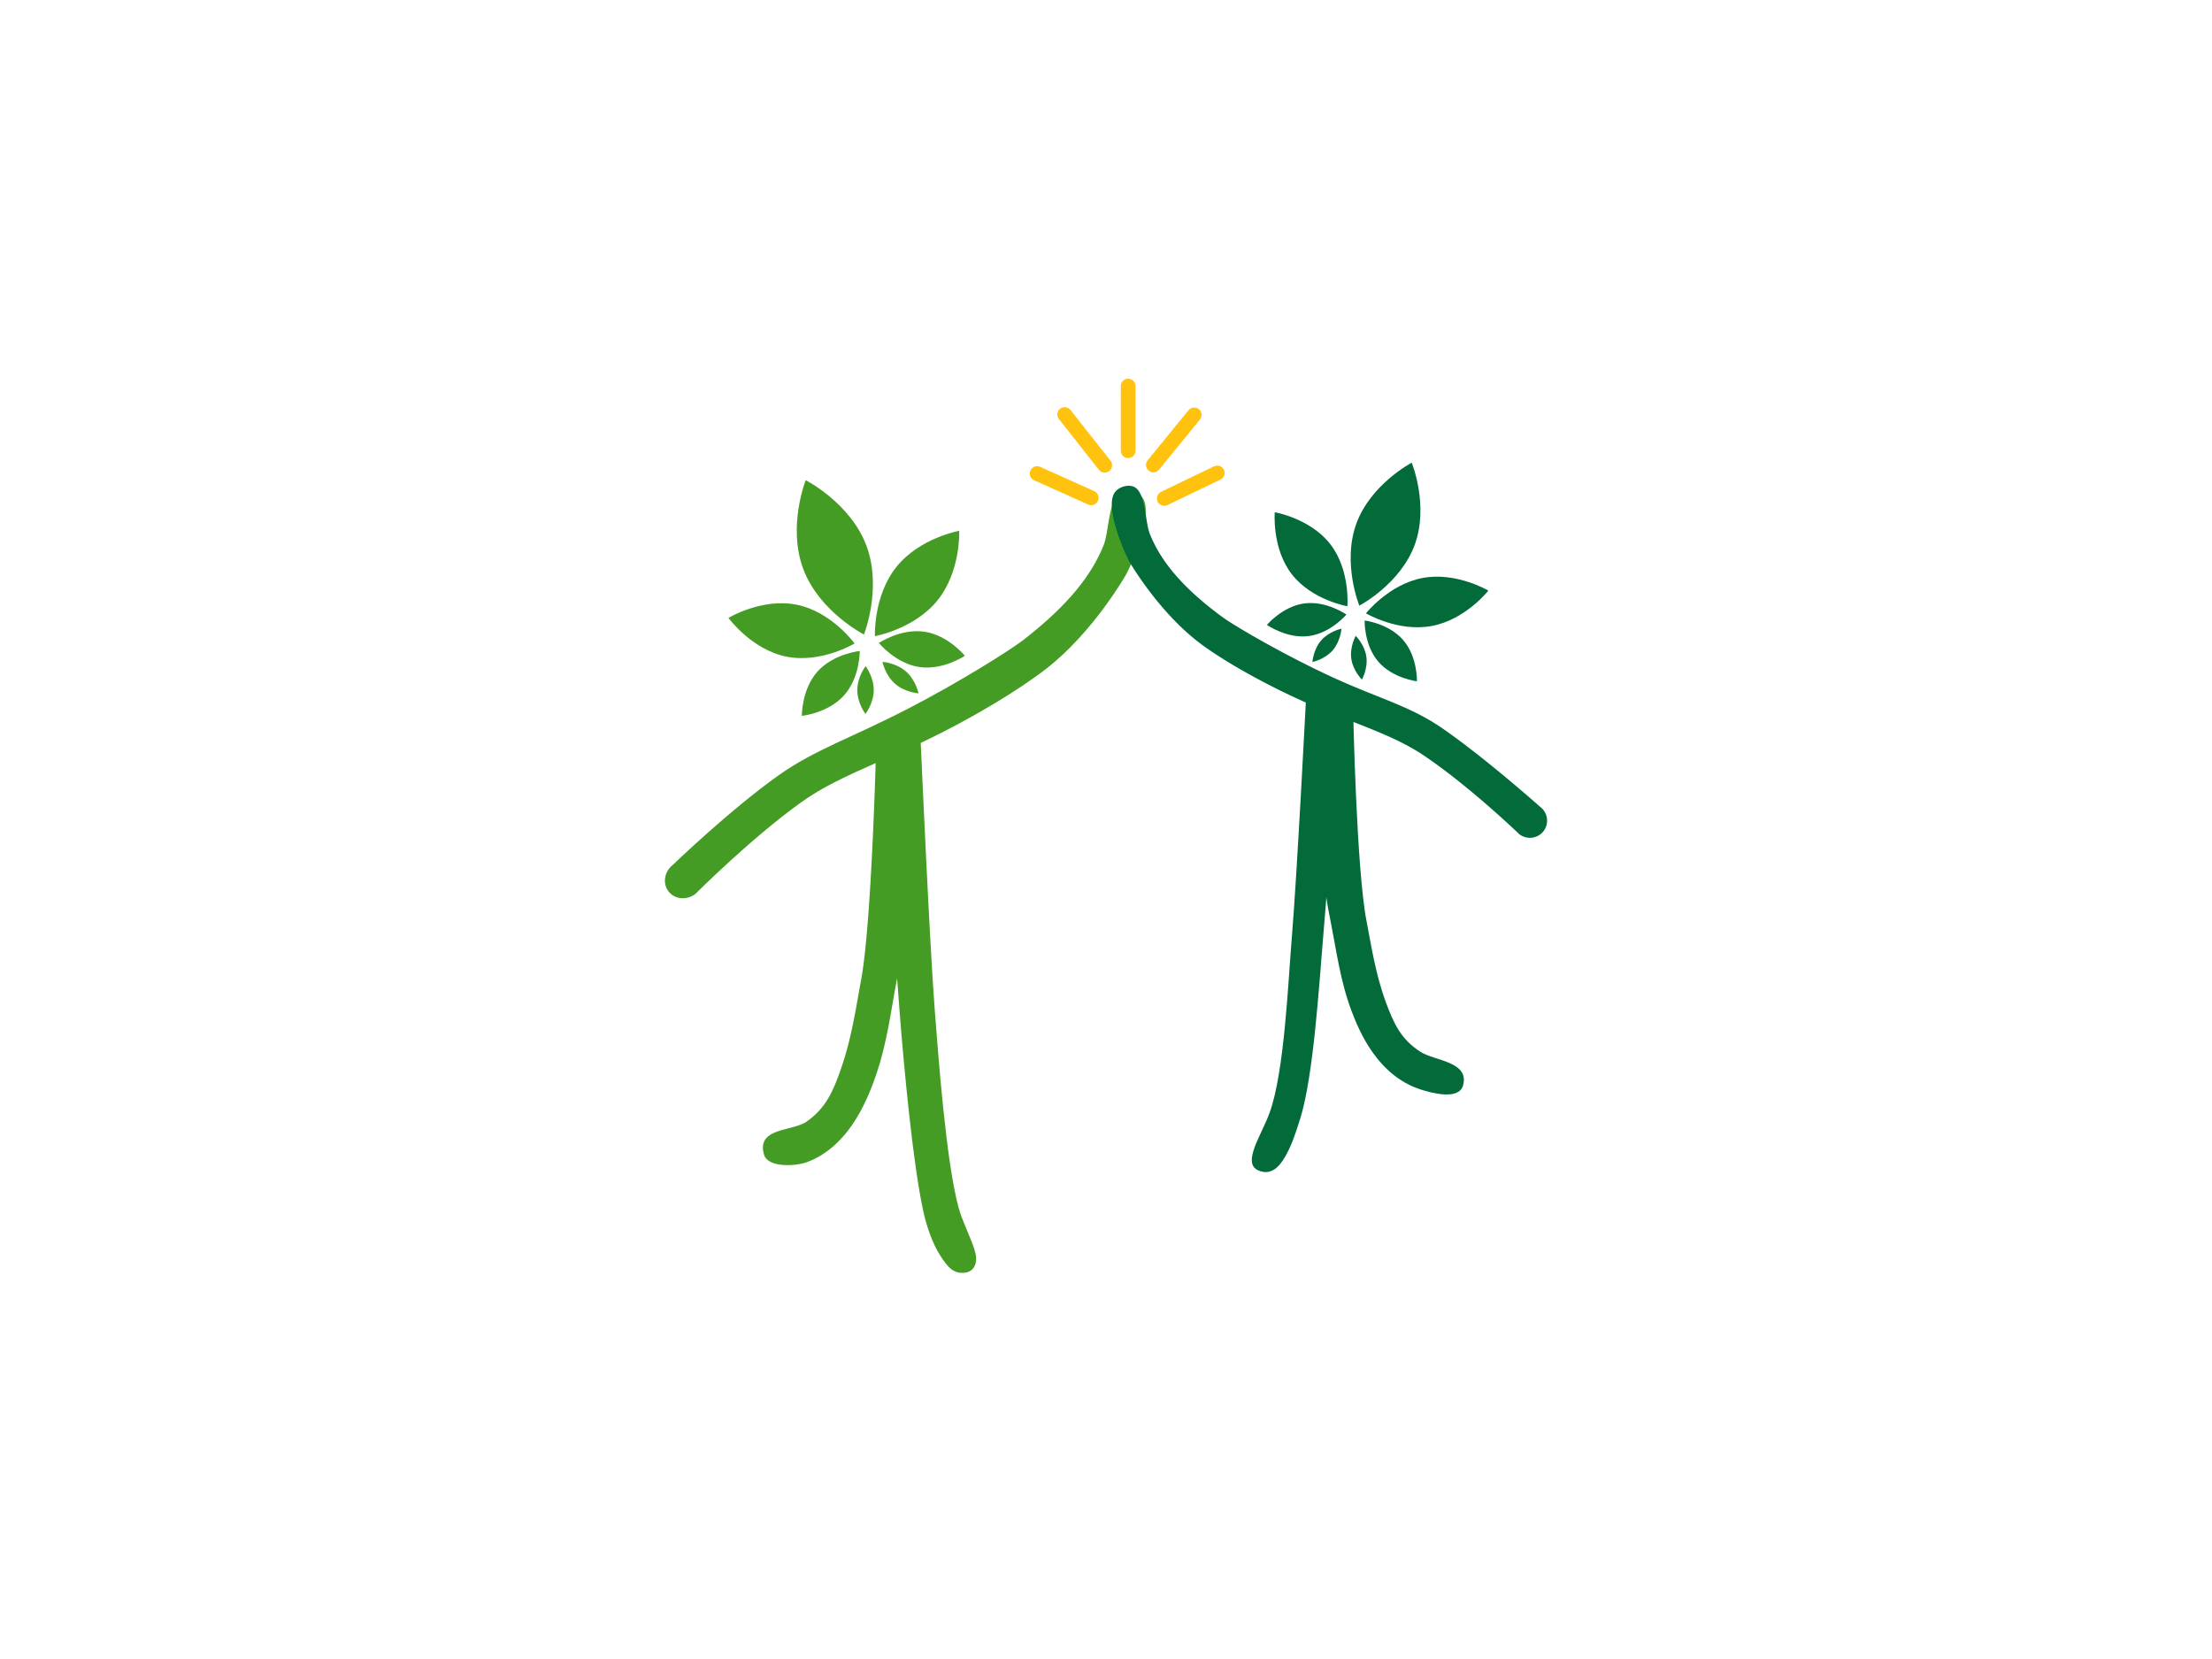 <svg xmlns="http://www.w3.org/2000/svg" viewBox="0 0 2000 1500"><defs><style>.cls-1{fill:#459c24;}.cls-2{fill:#036a39;}.cls-3{fill:#ffc20e;stroke:#ffc20e;stroke-linecap:round;stroke-linejoin:round;stroke-width:13.3px;}</style></defs><g id="BUDS"><path class="cls-1" d="M1018.16,519.47s-29.29,51.87-72.22,85.19c-25.09,19.47-67.68,45.21-110.51,65.65s-80.61,33.28-111,55.07c-45.68,32.72-95.6,82.8-95.6,82.8-7.77,6-18.68,5.1-24.24-2.06l-.17-.22c-5.57-7.17-3.76-18,4-24,0,0,51.42-49.6,95.68-81,32.19-22.86,65.62-33.72,116.1-59.73,47.65-24.55,93.77-53.75,105.36-62.75C967,546.22,987.37,519,997.76,493.19c5-12.28,4-38.14,14-46.53,5.89-4.91,17.46-2.46,21.57,3.79C1042.91,465,1023.67,509.5,1018.16,519.47Z"/><path class="cls-1" d="M832.55,672.92s7.93,180,12.59,240c3.47,44.61,10.19,136.2,21.45,178.6,3.51,13.22,12.77,30.55,15.33,41.37,2.31,9.8-1.64,16.7-9.08,17.77-11,1.59-16.3-5.59-22.63-15.31-7.13-11-12.39-26.7-15.15-39.05-9.79-43.82-18-134.67-21.51-179.51-4.56-58.65-4.62-58.64-12.7-241.44-.78-10.07,5.71-18.87,14.43-19.55h0C824,655.15,831.77,662.84,832.55,672.92Z"/><path class="cls-1" d="M792,680.43S788.07,835.32,778.57,886c-4.14,22.11-8.12,51-17.78,79.12-7.31,21.29-14,36.76-31.51,49-12.83,9-45.52,5.25-38.52,29.76,3.5,12.25,29,10.45,38.52,7,38.51-14,55.16-57.22,62.17-77.07,10.43-29.52,14.32-61,18.74-84.16,9.43-49.47,7.46-50.21,13.51-206.78A15.87,15.87,0,0,0,809.06,666h0A15.87,15.87,0,0,0,792,680.43Z"/><path class="cls-1" d="M783.29,493.16c14.54,38.55-2.12,80.53-2.12,80.53s-40.26-20.5-54.81-59,2.13-80.53,2.13-80.53S768.74,454.62,783.29,493.16Z"/><path class="cls-1" d="M847.87,542.52c-21,26.3-56.8,32.67-56.8,32.67s-1.63-36.28,19.41-62.58,56.8-32.68,56.8-32.68S868.91,516.21,847.87,542.52Z"/><path class="cls-1" d="M720.43,546.78c31.5,6.39,52.27,35,52.27,35s-30.29,18.28-61.79,11.89-52.27-35-52.27-35S688.94,540.39,720.43,546.78Z"/><path class="cls-1" d="M831.15,603.09c-21.47-3.2-36.5-21.75-36.5-21.75s19.79-13.36,41.26-10.16,36.5,21.75,36.5,21.75S852.62,606.29,831.15,603.09Z"/><path class="cls-1" d="M763.2,628.66C748.74,644.86,725,647.24,725,647.24s-.31-23.88,14.15-40.07,38.22-18.57,38.22-18.57S777.66,612.47,763.2,628.66Z"/><path class="cls-1" d="M790,623.91c0,12-7.52,21.6-7.52,21.6s-7.39-9.71-7.35-21.65,7.52-21.6,7.52-21.6S790.06,612,790,623.91Z"/><path class="cls-1" d="M819.08,607.06c9,7.85,11.42,19.82,11.42,19.82s-12.19-.76-21.2-8.61-11.41-19.82-11.41-19.82S810.07,599.21,819.08,607.06Z"/><path class="cls-2" d="M1021.43,508.29S1048,554.46,1086.84,583c22.71,16.66,61.25,38.2,100,54.88s72.92,26.63,100.46,45.15c41.34,27.82,86.55,71.34,86.55,71.34a15.69,15.69,0,0,0,21.91-3.06l.16-.21a15.7,15.7,0,0,0-3.67-21.83s-47.17-42.12-86.62-69.71c-31.37-22-59.38-27.76-105.05-49.18-43.12-20.23-84.86-44.78-95.35-52.47-37.5-27.5-56-51.54-65.41-74.67-4.49-11-3.64-34.8-12.75-42-5.33-4.22-15.79-1.42-19.49,4.51C999,459.52,1016.43,499.41,1021.43,508.29Z"/><path class="cls-2" d="M1180.84,631.6s-8.21,161.09-12.74,214.81c-3.37,39.93-6.62,122.41-20.2,159.78-7.41,20.37-25.09,45.18-10.43,51.91,11.82,5.43,19.56-3.55,24.67-12.58,4.76-8.4,8.28-17.2,13.7-34.88,11.78-38.43,16.88-120.47,20.27-160.59,4.42-52.48,4.47-52.47,12.85-216.07.76-9-4.94-16.93-12.68-17.58h0C1188.55,615.74,1181.6,622.59,1180.84,631.6Z"/><path class="cls-2" d="M1223.5,644s2.93,142.66,12.14,189.28c4,20.35,7.83,46.92,17.35,72.77,7.21,19.57,13.83,33.78,31.35,45,12.83,8.19,44.49,8.71,38.48,30.39-3.81,13.75-29.21,6.6-38.72,3.48-38.62-12.65-55.06-52.35-62-70.59-10.29-27.12-14-56.13-18.28-77.41-9.16-45.51-7.17-46.2-12.22-190.39-.62-7.94,6-15,14.81-15.68h0C1215.21,630.09,1222.88,636,1223.5,644Z"/><path class="cls-2" d="M1279.11,492.63c-13.1,35.68-50.06,54.93-50.06,54.93s-15.73-38.59-2.63-74.27,50-54.93,50-54.93S1292.2,457,1279.11,492.63Z"/><path class="cls-2" d="M1294.42,566c-30.56,5.67-59.36-11.45-59.36-11.45s20.75-26.31,51.3-32,59.36,11.46,59.36,11.46S1325,560.37,1294.42,566Z"/><path class="cls-2" d="M1202.89,492.14c18.14,23.46,15.36,56,15.36,56s-32.17-5.51-50.3-29-15.36-56-15.36-56S1184.76,468.68,1202.89,492.14Z"/><path class="cls-2" d="M1246.21,598.23c-13.06-15.18-12.36-37.2-12.36-37.2s21.87,2.61,34.93,17.8S1281.13,616,1281.13,616,1259.27,613.42,1246.21,598.23Z"/><path class="cls-2" d="M1183.35,575.09c-19.86,2.58-37.87-10.09-37.87-10.09s14.18-16.85,34-19.43,37.88,10.09,37.88,10.09S1203.21,572.51,1183.35,575.09Z"/><path class="cls-2" d="M1204.94,588c-7.24,8.31-18.28,10.54-18.28,10.54s.69-11.24,7.93-19.55,18.28-10.54,18.28-10.54S1212.17,579.64,1204.94,588Z"/><path class="cls-2" d="M1235.39,593.72c1.55,10.9-4,20.71-4,20.71s-8.05-7.87-9.6-18.78,4-20.72,4-20.72S1233.84,582.81,1235.39,593.72Z"/><line class="cls-3" x1="1020.03" y1="349.09" x2="1020.03" y2="407.52"/><line class="cls-3" x1="1079.76" y1="375.12" x2="1042.81" y2="420.39"/><line class="cls-3" x1="998.85" y1="420.69" x2="962.66" y2="374.81"/><line class="cls-3" x1="986.63" y1="450.12" x2="937.71" y2="428.15"/><line class="cls-3" x1="1100.59" y1="427.61" x2="1052.72" y2="450.66"/></g></svg>